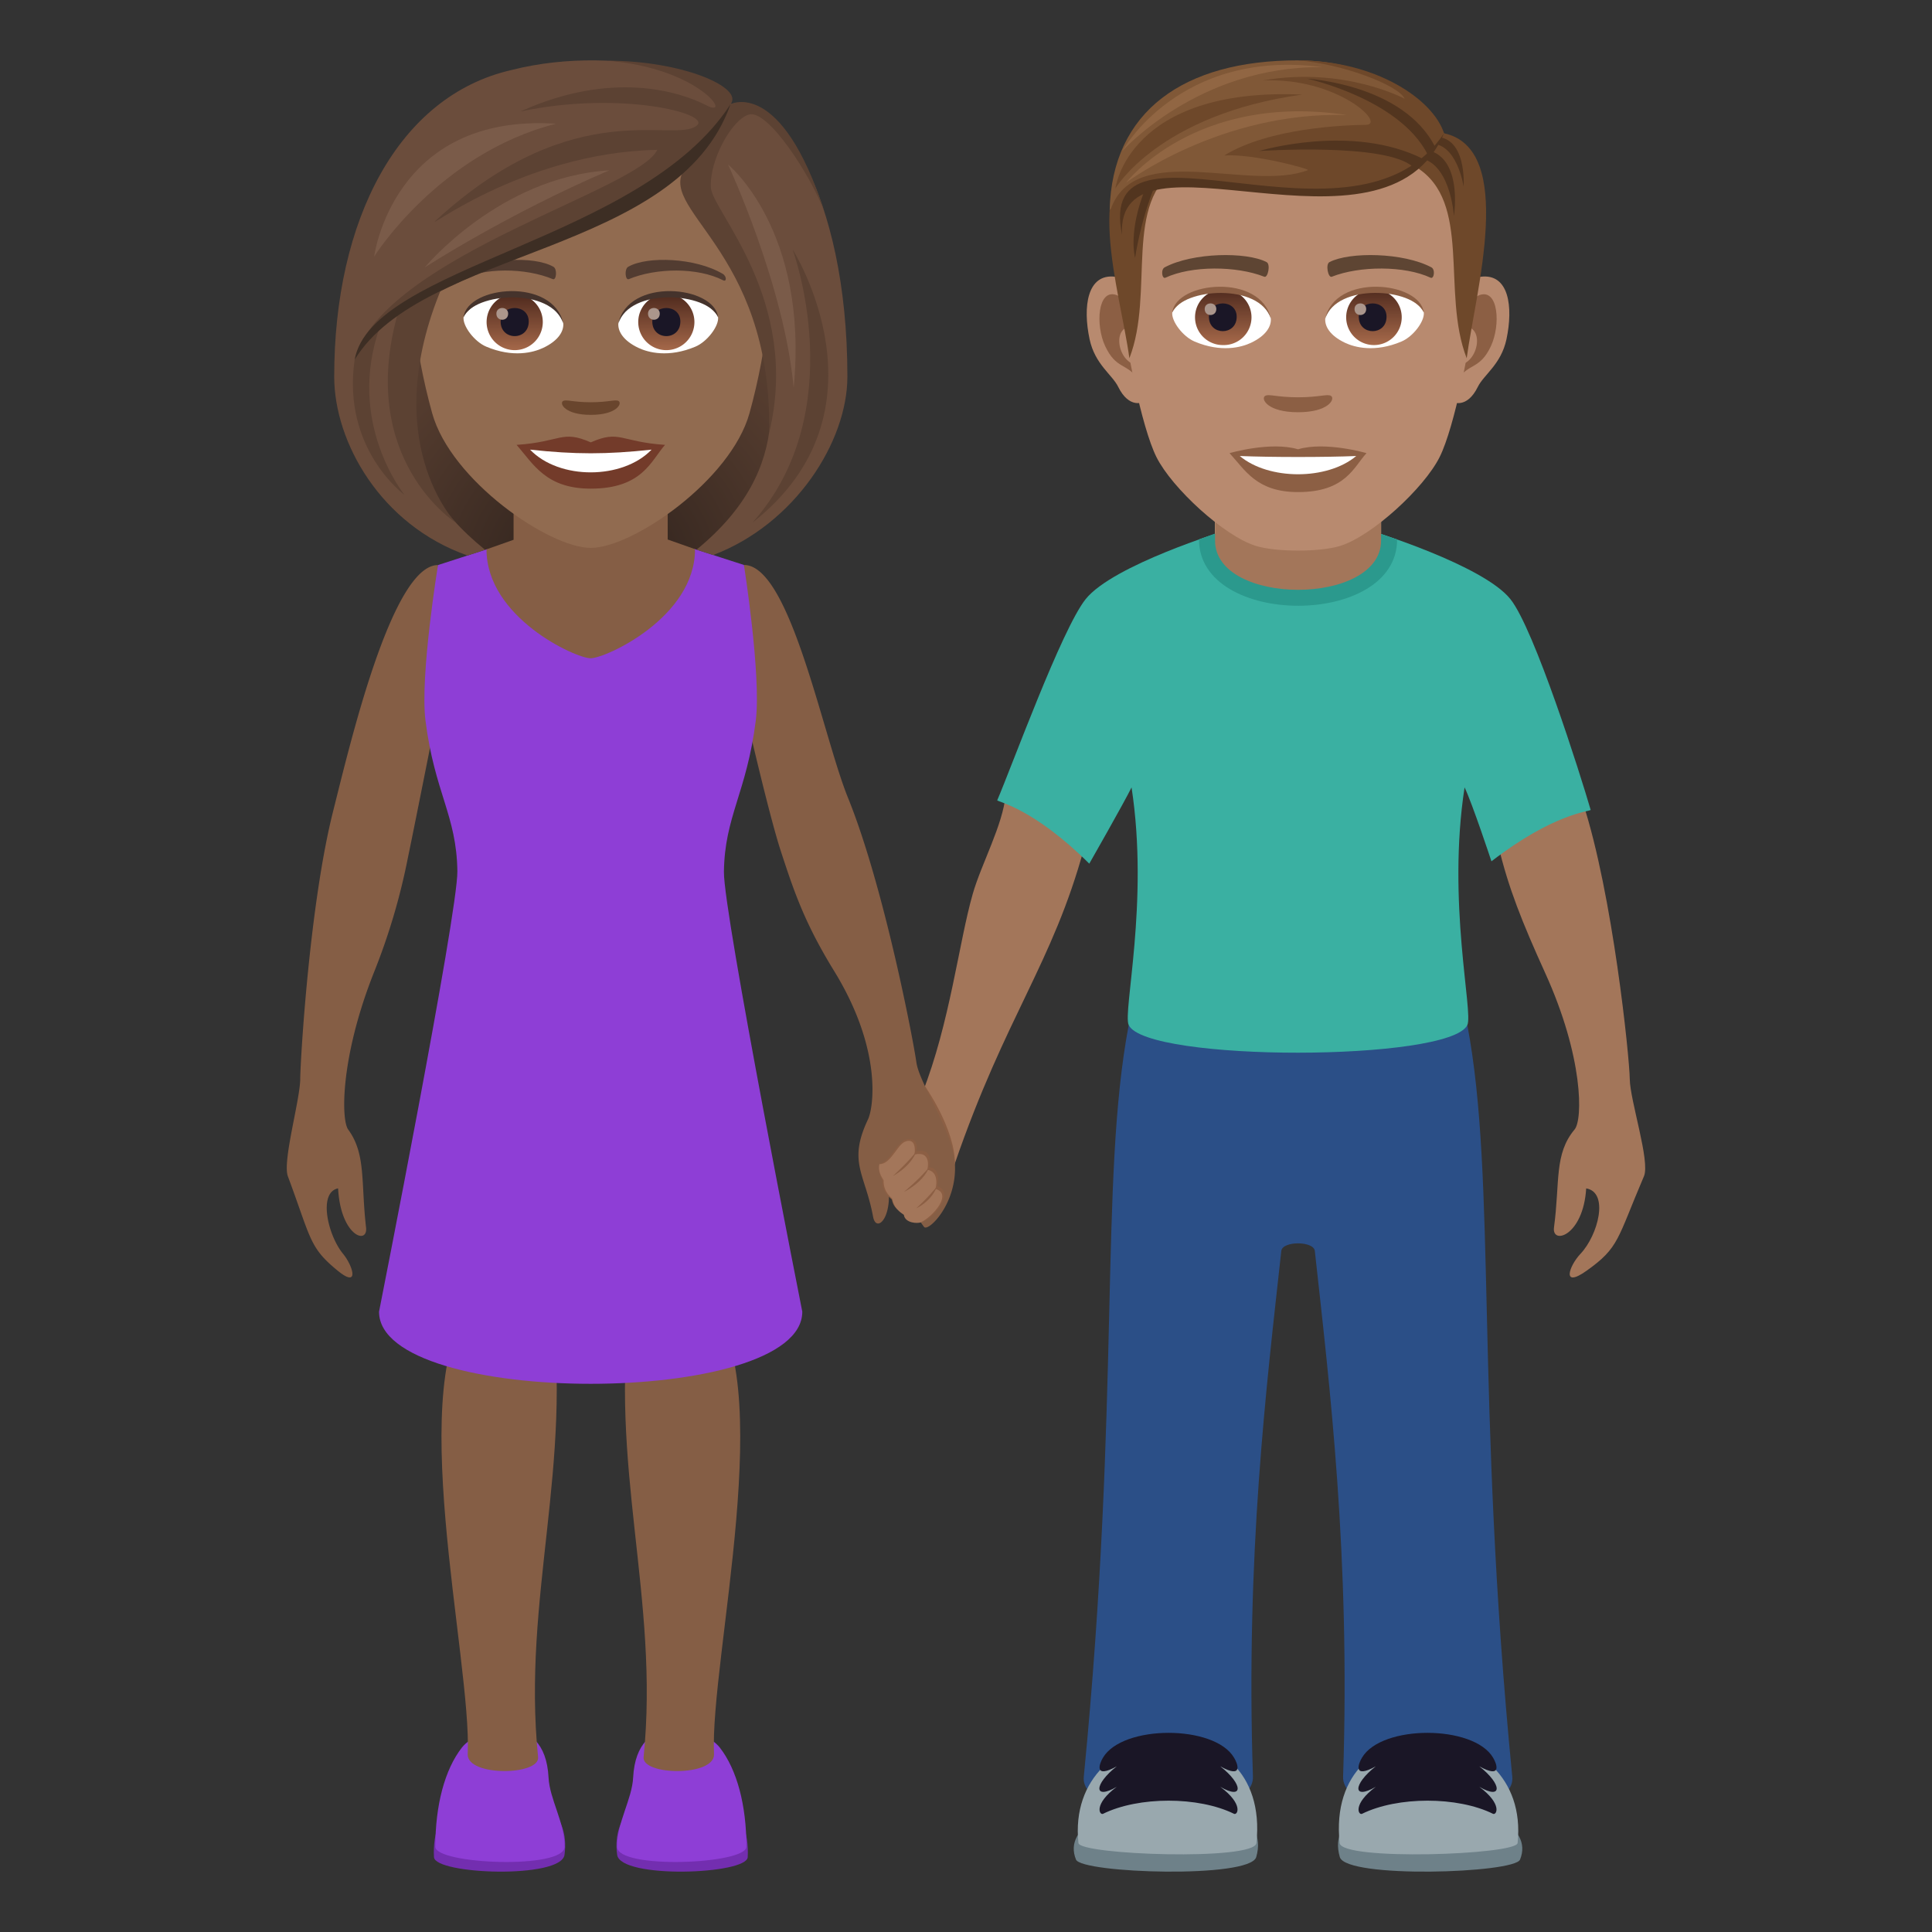<svg xmlns="http://www.w3.org/2000/svg" xml:space="preserve" style="enable-background:new 0 0 64 64" viewBox="0 0 64 64"><rect x="0" y="0" width="64" height="64" fill="#333333" stroke="none"/><path d="M49.64 28.035c.735-1.437 2.797-1.437 2.797-1.437.985 3.015 1.541 8.406 1.551 9.144.009.72.682 2.729.47 3.223-.896 2.094-.81 2.357-1.908 3.135-.832.59-.572-.166-.195-.565.584-.617.955-2.037.19-2.168-.098 1.582-1.144 1.881-1.067 1.295.202-1.513 0-2.431.682-3.246.275-.328.295-2.396-.975-5.187-.77-1.697-1.217-2.819-1.545-4.194zm-13.726.051c-.55-1.517-2.597-1.773-2.597-1.773-.097 1.029-.806 2.292-1.095 3.304-.459 1.604-.753 4.271-1.675 6.61-.176.444.892 2.874 1.084 2.314 1.69-4.908 3.228-6.595 4.283-10.455z" style="fill:#a3765a"/><path d="M31.631 38.541c.005-1.147-.99-2.56-.99-2.56-.097 1.029-.064 6.42.99 2.56z" style="fill:#8c5f44"/><path d="M46.281 17.874c0 2.926-6.563 2.92-6.563-.005l.59-.212h5.346l.627.217z" style="fill:#2b998d"/><path d="M45.75 17.906c0 2.175-5.5 2.175-5.5 0V15.5h5.5v2.406z" style="fill:#f3cca8"/><path d="M37.39 33.957h11.217c.979 5.166.256 12.303 1.489 24.897.156 1.586-5.655 1.595-5.604 0 .242-7.346-.445-12.938-.937-17.416-.038-.334-1.073-.334-1.11 0-.492 4.478-1.182 10.07-.94 17.416.053 1.595-5.76 1.586-5.603 0 1.232-12.594.51-19.73 1.488-24.897z" style="fill:#2b4f87"/><path d="M35.963 19.848c.906-1.135 4.634-2.271 4.634-2.271H45.4s3.73 1.136 4.635 2.271c.793.992 2.32 5.816 2.658 6.982-.045.055-1.226.112-3.287 1.702 0 0-.64-1.934-.89-2.448-.588 3.815.296 7.45.091 7.873-.584 1.213-10.625 1.227-11.217 0-.205-.424.68-4.058.094-7.873-.252.514-1.4 2.526-1.4 2.526-1.847-1.834-3.012-2.04-3.05-2.098.48-1.115 2.136-5.672 2.929-6.664z" style="fill:#3ab0a2"/><path d="M50.353 61.602c-.183.453-5.761.636-5.97-.084-.809-2.793 6.88-2.145 5.97.084z" style="fill:#6e8189"/><path d="M50.273 61.053c-.04.392-5.834.597-5.896 0-.496-4.752 6.35-4.356 5.896 0z" style="fill:#99a8ae"/><path d="M45.117 58.227c.644-1.102 3.703-1.096 4.344 0 .117.191.316.714-.457.285.767.601.767 1.127 0 .678.773.578.574.943.457.896-1.176-.582-3.166-.582-4.344 0-.12.047-.316-.318.457-.896-.768.449-.768-.077 0-.678-.773.43-.576-.094-.457-.285z" style="fill:#1a1626"/><path d="M35.644 61.602c.184.453 5.762.636 5.97-.084.81-2.793-6.88-2.145-5.97.084z" style="fill:#6e8189"/><path d="M35.724 61.053c.041.392 5.834.597 5.897 0 .496-4.752-6.348-4.356-5.897 0z" style="fill:#99a8ae"/><path d="M40.88 58.227c-.644-1.102-3.7-1.096-4.343 0-.117.191-.317.714.457.285-.768.601-.768 1.127 0 .678-.774.578-.574.943-.457.896 1.178-.582 3.166-.582 4.344 0 .119.047.316-.318-.458-.896.768.449.768-.077 0-.678.774.43.577-.094.457-.285z" style="fill:#1a1626"/><path d="M46.281 17.875c0 2.926-6.563 2.92-6.563-.005l.59-.211h5.346l.627.216z" style="fill:#2b998d"/><path d="M45.75 17.907c0 2.175-5.5 2.175-5.5 0V15.5h5.5v2.407z" style="fill:#a3765a"/><path d="M49.056 9.167c-.937.113-1.615 3.25-1.024 4.078.082.115.565.3.923-.43.199-.405.771-.743.949-1.578.227-1.07.085-2.183-.848-2.07zm-12.114 0c.938.113 1.615 3.25 1.024 4.078-.082.115-.565.3-.924-.43-.198-.405-.77-.743-.948-1.578-.228-1.07-.085-2.183.848-2.07z" style="fill:#b88a6f"/><path d="M49.03 9.768c-.244.077-.511.45-.656 1.068.855-.183.642 1.24-.102 1.266.008.144.017.29.035.445.357-.519.722-.31 1.082-1.083.325-.697.248-1.886-.358-1.696zm-11.407 1.067c-.145-.618-.411-.99-.656-1.068-.605-.19-.683 1-.358 1.696.36.773.724.565 1.083 1.084.017-.155.027-.302.033-.446-.735-.034-.946-1.44-.102-1.266z" style="fill:#8c5f44"/><path d="M42.999 3.135c-4.063 0-6.02 3.07-5.776 7.34.05.86.583 3.661 1.086 4.667.515 1.028 2.238 2.614 3.293 2.942.667.207 2.127.207 2.793 0 1.056-.328 2.78-1.914 3.294-2.942.504-1.006 1.037-3.807 1.085-4.667.246-4.27-1.711-7.34-5.775-7.34z" style="fill:#b88a6f"/><path d="M47.413 8.854c-.929-.493-2.707-.517-3.37-.173-.142.066-.048.531.072.487.922-.365 2.412-.372 3.276.032.115.052.163-.278.022-.346zm-8.828 0c.929-.493 2.706-.517 3.37-.173.141.066.048.531-.072.487-.924-.365-2.412-.372-3.277.032-.114.052-.162-.278-.021-.346z" style="fill:#5e4533"/><path d="M44.095 13.117c-.116-.08-.387.044-1.096.044-.707 0-.98-.124-1.096-.043-.139.097.082.538 1.096.538s1.236-.44 1.096-.539z" style="fill:#8c5f44"/><path d="M42.095 10.528c.034.27-.148.588-.653.827-.321.152-.99.33-1.867-.04-.393-.165-.777-.68-.742-.967.476-.896 2.817-1.027 3.262.18z" style="fill:#fff"/><linearGradient id="a" x1="-1207.995" x2="-1207.995" y1="169.796" y2="169.516" gradientTransform="translate(7977.155 -1104.145) scale(6.57)" gradientUnits="userSpaceOnUse"><stop offset="0" style="stop-color:#a6694a"/><stop offset="1" style="stop-color:#4f2a1e"/></linearGradient><path d="M40.507 9.592a.92.92 0 1 1 0 1.839.92.92 0 0 1 0-1.84z" style="fill:url(#a)"/><path d="M40.047 10.493c0 .636.92.636.92 0 0-.59-.92-.59-.92 0z" style="fill:#1a1626"/><path d="M39.907 10.236c0 .266.385.266.385 0 0-.247-.385-.247-.385 0z" style="fill:#ab968c"/><path d="M42.1 10.563c-.374-1.198-2.92-1.02-3.267-.215.128-1.032 2.948-1.305 3.266.215z" style="fill:#8c5f44"/><path d="M43.903 10.528c-.034.27.148.588.653.827.321.152.99.33 1.866-.04.395-.165.777-.68.743-.967-.476-.896-2.817-1.027-3.262.18z" style="fill:#fff"/><linearGradient id="b" x1="-1209.938" x2="-1209.938" y1="169.796" y2="169.516" gradientTransform="translate(7994.886 -1104.145) scale(6.57)" gradientUnits="userSpaceOnUse"><stop offset="0" style="stop-color:#a6694a"/><stop offset="1" style="stop-color:#4f2a1e"/></linearGradient><path d="M45.47 9.592a.92.92 0 1 1 .002 1.838.92.92 0 0 1-.002-1.838z" style="fill:url(#b)"/><path d="M45.011 10.493c0 .636.92.636.92 0 0-.59-.92-.59-.92 0z" style="fill:#1a1626"/><path d="M44.87 10.236c0 .266.387.266.387 0 0-.247-.386-.247-.386 0z" style="fill:#ab968c"/><path d="M43.899 10.563c.373-1.197 2.918-1.026 3.266-.215-.13-1.032-2.948-1.305-3.266.215z" style="fill:#8c5f44"/><path d="m47.835 4.415-.925 1.12c1.872 1.148.825 4.147 1.676 6.332.29-2.18 1.643-6.936-.75-7.452zm-9.71.554.925.566c-1.872 1.148-.787 4.147-1.638 6.332-.29-2.18-1.68-6.382.713-6.898z" style="fill:#6e482a"/><path d="M46.855 5.218c1.19-.005 1.308 1.938 1.308 1.938s.356-2.212-1.154-2.212l-.154.274zm-8.608.96c-.476 1.164-.645 2.36-.645 2.36s-.251-.838.349-2.319l.296-.042z" style="fill:#52351f"/><path d="M47.329 4.764c.93-.096 1.155 1.413 1.155 1.413s.127-1.757-1.053-1.639l-.102.226z" style="fill:#52351f"/><path d="M47.835 4.415S46.449 2 42.98 2c-3.766 0-6.14 1.687-6.221 4.955 2.307-2.274 8.383 1.262 11.076-2.54z" style="fill:#805837"/><path d="M47.835 4.415C47.479 3.3 45.59 2 42.98 2c1.447.102 3.354.818 3.55 1.271 0 0-2-1.078-4.701-.605 2.476-.113 4.11 1.461 3.415 1.47-.678.008-3.195.093-4.689 1.014.96-.065 2.858.452 2.772.485-1.913.74-5.752-1.02-6.54 1.32 2.964-2.54 8.62 1.551 11.048-2.54z" style="fill:#6e482a"/><path d="M47.835 4.415c-1.98 4.679-10.874-.553-10.667 3.365-.908-4.496 7.74 1.049 10.667-3.365z" style="fill:#52351f"/><path d="M47.293 5.116c-.941-1.846-3.991-2.51-3.991-2.51s3.189.182 4.239 2.263l-.248.247zm-.483.418c-.876-.82-5.102-.531-5.102-.531s3.08-.93 5.436.263l-.334.268z" style="fill:#52351f"/><path d="M36.948 6.243s.414-3.361 6.192-3.11c-4.75.658-6.192 3.11-6.192 3.11z" style="fill:#6e482a"/><path d="M37.305 6.05s2.289-2.996 7.314-2.24c-4.193-.123-7.314 2.24-7.314 2.24zm-.125-1.047s2.512-2.826 6.632-2.778c-4.76-.633-6.633 2.778-6.633 2.778z" style="fill:#916643"/><path d="M42.999 14.883c-.914-.27-2.269.128-2.269.128.517.56.894 1.29 2.269 1.29 1.575 0 1.843-.828 2.268-1.29 0 0-1.355-.398-2.268-.128z" style="fill:#8c5f44"/><path d="M41.07 15.106c.959.804 2.893.808 3.857 0-1.02.043-2.828.043-3.856 0z" style="fill:#fff"/><radialGradient id="c" cx="27.806" cy="19" r="10.853" gradientTransform="translate(-8.211)" gradientUnits="userSpaceOnUse"><stop offset="0" style="stop-color:#291d19"/><stop offset=".264" style="stop-color:#3a2a22"/><stop offset=".721" style="stop-color:#533b2e"/><stop offset="1" style="stop-color:#5c4233"/></radialGradient><path d="M22.404 18.716c5.667-2.266 5.1-9.067 5.1-9.067H11.639s-.567 6.8 5.1 9.067c0 0 1.133.284 2.833.284 1.7 0 2.833-.284 2.833-.284z" style="fill:url(#c)"/><path d="M30.357 35.194c-.101-.73-1.077-5.836-2.269-8.774-.834-2.055-1.913-7.705-3.444-7.705l-.16 3.966s.923 4.104 1.376 5.495c.438 1.345.792 2.397 1.769 3.985 1.605 2.61 1.308 4.533 1.124 4.921-.675 1.426-.097 1.786.169 3.223.107.582.734 0 .456-1.336.34.211.84 1.149 1.231 1.673.136.182 1.105-.771 1.023-2.1-.066-1.063-1.175-2.638-1.275-3.348zm-20.412.549c.01-.717.315-5.802 1.09-8.87.542-2.148 1.943-8.155 3.474-8.155l.15 3.963s-.85 4.306-1.148 5.738a21.194 21.194 0 0 1-1.13 3.81c-1.103 2.79-1.086 4.858-.847 5.188.594.812.418 1.73.592 3.244.068.588-.842.289-.926-1.295-.666.133-.344 1.55.164 2.168.328.398.555 1.154-.169.566-.955-.779-.88-1.04-1.659-3.134-.184-.495.4-2.506.41-3.223z" style="fill:#855e45"/><path d="M14.376 61.52c.031.576 4.21.729 4.324-.076.395-2.766-4.5-3.236-4.324.076z" style="fill:#732eb0"/><path d="M14.421 61.175c0 .582 4.283.761 4.283 0 0-.815-.496-1.57-.533-2.295-.117-2.286-2.348-1.66-2.87-.99-.571.732-.88 1.913-.88 3.285z" style="fill:#8e3ed6"/><path d="M17.825 58.206c.063.61-2.33.652-2.332-.084.149-3.127-2.195-12.578.254-15.059.498-.506 2.498 0 2.498 0 .762 5.424-.955 9.885-.42 15.143z" style="fill:#855e45"/><path d="M24.769 61.52c-.03.576-4.21.729-4.325-.076-.394-2.766 4.5-3.236 4.325.076z" style="fill:#732eb0"/><path d="M24.726 61.175c0 .582-4.285.761-4.285 0 0-.815.496-1.57.533-2.295.119-2.286 2.347-1.66 2.87-.99.571.732.882 1.913.882 3.285z" style="fill:#8e3ed6"/><path d="M21.32 58.206c-.063.61 2.33.652 2.333-.084-.15-3.127 2.194-12.576-.253-15.059-.498-.506-2.5 0-2.5 0-.76 5.424.955 9.885.42 15.143z" style="fill:#855e45"/><path d="m24.644 18.715-1.62-.523-6.908.006-1.607.52s-.6 3.664-.415 5.146c.303 2.401 1.032 3.144 1.057 4.996.019 1.379-2.595 14.592-2.595 14.592 0 3.185 14.021 3.185 14.021 0 0 0-2.614-13.201-2.596-14.567.022-1.848.752-2.613 1.056-5.021.185-1.483-.393-5.15-.393-5.15z" style="fill:#8e3ed6"/><path d="M17.013 17.881v-2.415h5.105v2.406l.906.32c0 2.26-2.957 3.614-3.459 3.614-.5 0-3.449-1.353-3.449-3.608l.897-.317z" style="fill:#855e45"/><path d="M29.13 38.565c-.061.3.097.518.096.553-.012.404.312.593.318.621.082.405.428.421.433.452.044.28.425.323.524.3.48-.114 1.135-1.012.546-1.2 0 0 .165-.557-.264-.634 0 0 .17-.655-.423-.517 0 0 .11-.52-.366-.387-.271.077-.474.688-.863.812z" style="fill:#8c5f44"/><path d="M29.13 38.565c-.061.3.142.506.141.541-.012.404.28.575.286.603.083.405.38.507.385.538.044.28.466.287.56.244.404-.189 1.062-.941.487-1.108 0 0 .16-.557-.269-.634 0 0 .165-.641-.427-.504 0 0 .102-.574-.3-.43-.28.101-.471.75-.862.75z" style="fill:#a3765a"/><path d="M30.36 38.14c-.288.37-.783.817-.783.817s.577-.288.783-.818zm.423.517c-.288.37-.843.83-.843.83s.637-.3.843-.83zm.264.633c-.288.371-.698.738-.698.738s.493-.208.698-.738z" style="fill:#8c5f44"/><path d="M19.571 2.85c-4.111 0-6.092 3.349-5.845 7.654.051.865.292 2.113.59 3.183.616 2.224 3.87 4.463 5.255 4.463 1.386 0 4.64-2.24 5.257-4.463.297-1.07.538-2.318.589-3.183.246-4.305-1.733-7.654-5.846-7.654z" style="fill:#916b50"/><path d="M19.57 14.654c-.963-.423-.97-.017-2.458.083.558.634.97 1.45 2.458 1.45 1.71 0 1.998-.927 2.46-1.45-1.489-.1-1.495-.507-2.46-.083z" style="fill:#733b2a"/><path d="M17.559 14.895c.97 1.01 3.066.997 4.025 0-1.496.161-2.53.161-4.025 0z" style="fill:#fff"/><path d="M23.94 9.071c-.893-.532-2.495-.598-3.129-.234-.135.073-.099.457.018.41.904-.377 2.282-.396 3.13.04.114.057.117-.138-.019-.216zm-8.738 0c.893-.532 2.495-.598 3.13-.234.135.073.099.457-.018.41-.905-.377-2.28-.397-3.13.04-.115.057-.117-.138.018-.216z" style="fill:#523c31"/><path d="M20.496 13.288c-.098-.069-.328.037-.925.037s-.826-.105-.924-.037c-.118.082.069.455.924.455s1.042-.372.925-.455z" style="fill:#69452d"/><path d="M18.657 10.687c.035.271-.15.594-.662.836-.325.154-1 .335-1.888-.04-.398-.168-.786-.69-.751-.979.481-.908 2.85-1.04 3.3.183z" style="fill:#fff"/><linearGradient id="d" x1="-425.828" x2="-425.828" y1="480.499" y2="480.783" gradientTransform="matrix(6.57 0 0 -6.57 2814.782 3168.527)" gradientUnits="userSpaceOnUse"><stop offset="0" style="stop-color:#a6694a"/><stop offset="1" style="stop-color:#4f2a1e"/></linearGradient><path d="M17.05 9.738a.93.93 0 1 1 0 1.861.93.93 0 0 1 0-1.861z" style="fill:url(#d)"/><path d="M16.584 10.651c0 .644.931.644.931 0 0-.598-.93-.598-.93 0z" style="fill:#1a1626"/><path d="M16.443 10.39c0 .27.39.27.39 0 0-.25-.39-.25-.39 0z" style="fill:#ab968c"/><path d="M18.661 10.723c-.378-1.215-2.954-1.036-3.305-.219.13-1.046 2.983-1.322 3.305.219z" style="fill:#45332c"/><path d="M20.486 10.687c-.035.271.15.594.661.836.325.154 1.001.335 1.89-.04.398-.168.785-.69.75-.979-.48-.908-2.85-1.04-3.3.183z" style="fill:#fff"/><linearGradient id="e" x1="-427.762" x2="-427.762" y1="480.499" y2="480.783" gradientTransform="matrix(6.57 0 0 -6.57 2832.512 3168.527)" gradientUnits="userSpaceOnUse"><stop offset="0" style="stop-color:#a6694a"/><stop offset="1" style="stop-color:#4f2a1e"/></linearGradient><path d="M22.073 9.738a.93.93 0 1 1 0 1.861.93.93 0 0 1 0-1.861z" style="fill:url(#e)"/><path d="M21.608 10.651c0 .644.93.644.93 0 0-.598-.93-.598-.93 0z" style="fill:#1a1626"/><path d="M21.466 10.39c0 .27.39.27.39 0 0-.25-.39-.25-.39 0z" style="fill:#ab968c"/><path d="M20.482 10.723c.378-1.215 2.953-1.04 3.305-.219-.13-1.046-2.983-1.322-3.305.219z" style="fill:#45332c"/><path d="M14.471 9.65c2.817-1.63 6.005-2.015 8.217-3.967-.283.85 1.216 1.922 1.983 3.967 1.095 2.92 1.688 5.87-1.597 8.558l.551.178c2.711-1.028 4.446-3.755 4.446-5.91 0-6.132-2.369-9.459-3.872-9.025.47-.67-3.508-2.086-7.262-1.13-3.751.86-5.866 4.968-5.866 10.154 0 2.167 1.537 4.912 4.415 5.927l.583-.189c-3.307-2.672-2.667-5.357-1.598-8.563z" style="fill:#6b4d3c"/><path d="M24.199 3.45c.451-.54-1.559-1.44-4.09-1.44 3.107.246 4.166 1.93 3.303 1.484-.919-.475-3.165-1.164-6.175.2 3.293-.7 6.322.065 5.85.461-.743.626-4.02-1.078-8.61 3.112-.633.577 2.753-2.215 7.297-2.303-.632 1.33-8.714 3.437-9.968 6.74 2.104-3.003 10.976-4.118 12.393-8.253zm2.057 4.813s1.971 5.345-1.33 9.05c4.729-3.705 1.33-9.05 1.33-9.05z" style="fill:#5c4233"/><path d="M14.648 9.496s-.805.147-1.464.862c-1.378 4.866 1.915 6.956 1.915 6.956s-2.611-2.68-.451-7.818z" style="fill:#5c4233"/><path d="M12.588 10.82s-.379.149-.84 1.096c-.43 2.967 1.654 4.479 1.654 4.479s-1.954-2.387-.814-5.574zm14.728-3.784C25.88 2.565 24.2 3.451 24.2 3.451s-.809 1.514-1.453 2.045c-1.162 1.429 2.837 2.654 2.733 8.842C26.536 9.94 23.596 7 23.549 6.216c-.054-.89.686-2.258 1.262-2.422.626-.179 2.059 2.03 2.505 3.242z" style="fill:#5c4233"/><path d="M11.747 11.916C14.023 8.203 22.448 8.454 24.2 3.451c-2.951 4.564-11.887 5.325-12.452 8.465z" style="fill:#3d2e24"/><path d="M24.117 5.449s1.867 4.002 2.174 7.402c.508-5.228-2.174-7.402-2.174-7.402zM14.07 8.859s2.716-1.763 6.115-3.217c-3.639.218-6.115 3.217-6.115 3.217zm-1.676-.36s2.133-3.41 6.024-4.4c-5.413-.355-6.024 4.4-6.024 4.4z" style="fill:#7a5b49"/></svg>